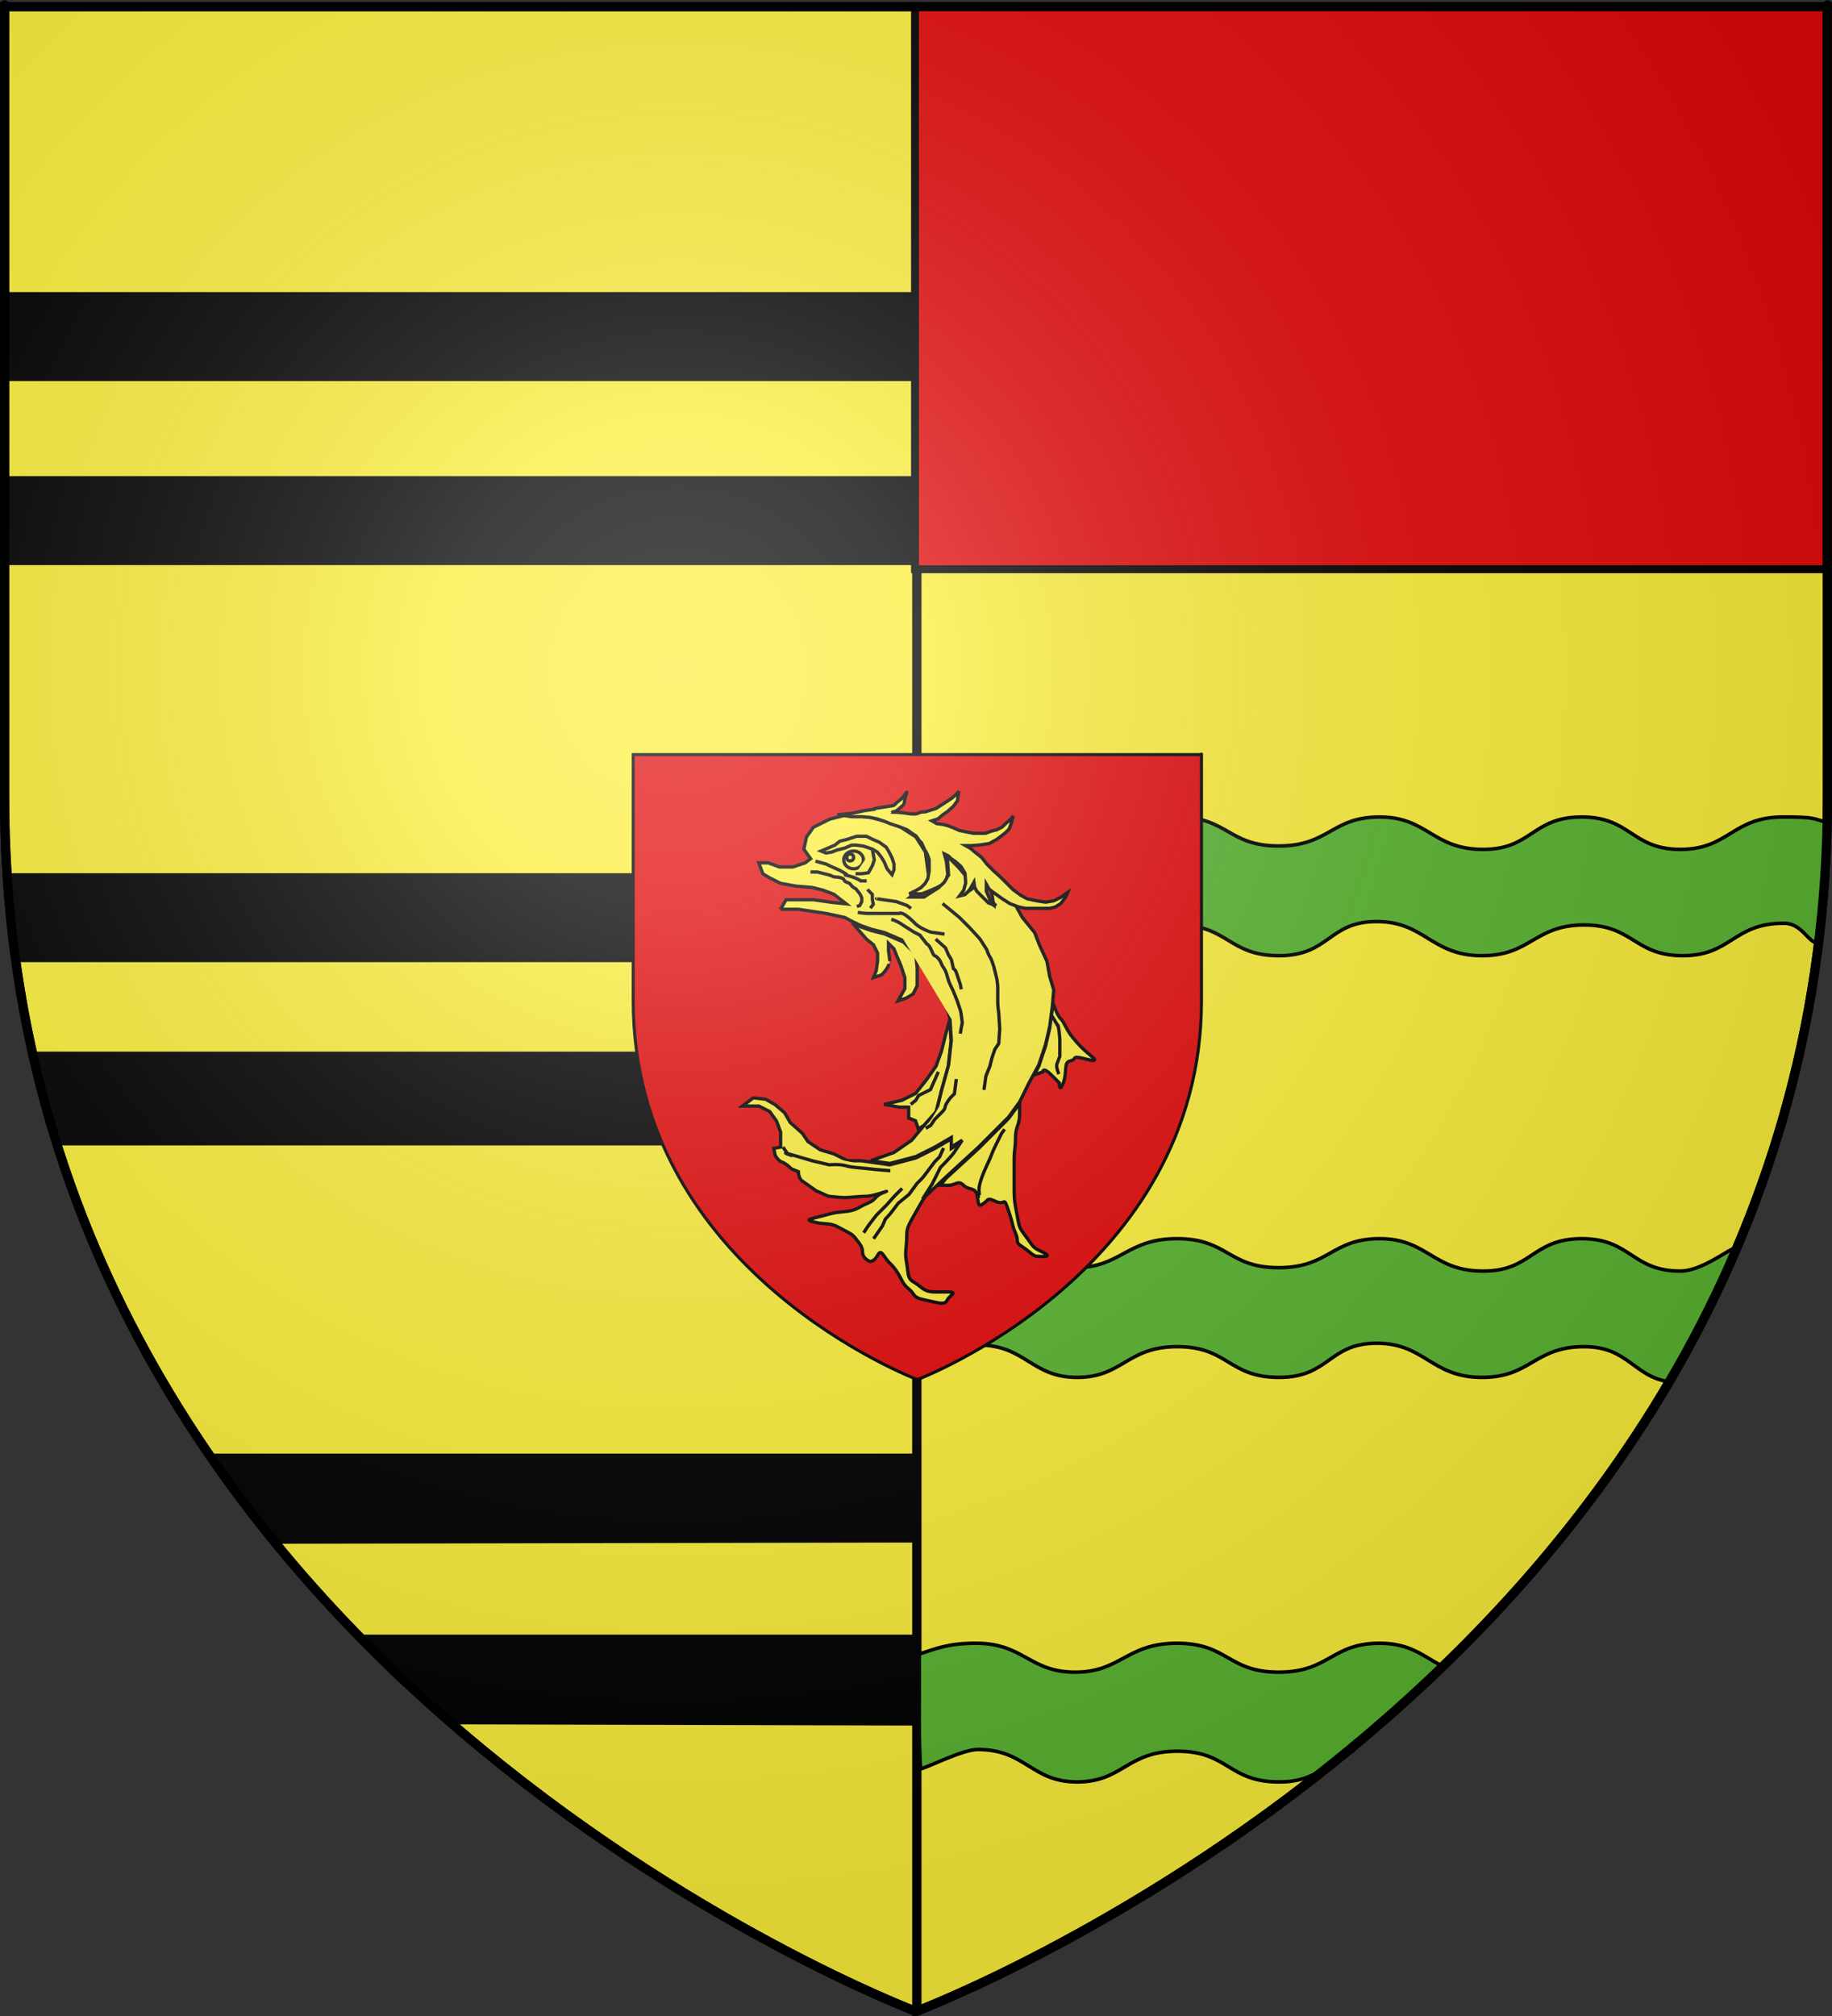 <?xml version="1.0" encoding="UTF-8" standalone="no"?>
<!-- Created with Inkscape (http://www.inkscape.org/) -->

<svg
   xmlns:svg="http://www.w3.org/2000/svg"
   xmlns="http://www.w3.org/2000/svg"
   xmlns:xlink="http://www.w3.org/1999/xlink"
   version="1.0"
   width="600"
   height="660"
   id="svg2">
  <rect width="100%" height="100%" fill="#333333" stroke="none"/>
  <desc
     id="desc4">Flag of Canton of Valais (Wallis)</desc>
  <defs
     id="defs6">
    <linearGradient
       id="linearGradient2893">
      <stop
         id="stop2895"
         style="stop-color:#ffffff;stop-opacity:0.314"
         offset="0" />
      <stop
         id="stop2897"
         style="stop-color:#ffffff;stop-opacity:0.251"
         offset="0.19" />
      <stop
         id="stop2901"
         style="stop-color:#6b6b6b;stop-opacity:0.125"
         offset="0.6" />
      <stop
         id="stop2899"
         style="stop-color:#000000;stop-opacity:0.125"
         offset="1" />
    </linearGradient>
    <linearGradient
       id="linearGradient2885">
      <stop
         id="stop2887"
         style="stop-color:#ffffff;stop-opacity:1"
         offset="0" />
      <stop
         id="stop2891"
         style="stop-color:#ffffff;stop-opacity:1"
         offset="0.229" />
      <stop
         id="stop2889"
         style="stop-color:#000000;stop-opacity:1"
         offset="1" />
    </linearGradient>
    <linearGradient
       id="linearGradient2955">
      <stop
         id="stop2867"
         style="stop-color:#fd0000;stop-opacity:1"
         offset="0" />
      <stop
         id="stop2873"
         style="stop-color:#e77275;stop-opacity:0.659"
         offset="0.5" />
      <stop
         id="stop2959"
         style="stop-color:#000000;stop-opacity:0.323"
         offset="1" />
    </linearGradient>
    <radialGradient
       cx="225.524"
       cy="218.901"
       r="300"
       fx="225.524"
       fy="218.901"
       id="radialGradient2961"
       xlink:href="#linearGradient2955"
       gradientUnits="userSpaceOnUse"
       gradientTransform="matrix(-4.167939e-4,2.183,-1.884,-3.599562e-4,615.597,-289.121)" />
    <polygon
       points="0.588,0.809 -0.951,-0.309 0.951,-0.309 -0.588,0.809 0,-1 0,-1 "
       transform="scale(53,53)"
       id="star" />
    <clipPath
       id="clip">
      <path
         d="m 0,-200 0,800 300,0 0,-800 -300,0 z"
         id="path10" />
    </clipPath>
    <radialGradient
       cx="225.524"
       cy="218.901"
       r="300"
       fx="225.524"
       fy="218.901"
       id="radialGradient1911"
       xlink:href="#linearGradient2955"
       gradientUnits="userSpaceOnUse"
       gradientTransform="matrix(-4.167939e-4,2.183,-1.884,-3.599562e-4,615.597,-289.121)" />
    <radialGradient
       cx="225.524"
       cy="218.901"
       r="300"
       fx="225.524"
       fy="218.901"
       id="radialGradient2865"
       xlink:href="#linearGradient2955"
       gradientUnits="userSpaceOnUse"
       gradientTransform="matrix(0,1.749,-1.593,-1.049767e-7,551.788,-191.29)" />
    <radialGradient
       cx="225.524"
       cy="218.901"
       r="300"
       fx="225.524"
       fy="218.901"
       id="radialGradient2871"
       xlink:href="#linearGradient2955"
       gradientUnits="userSpaceOnUse"
       gradientTransform="matrix(0,1.386,-1.323,-5.741131e-8,-158.082,-109.541)" />
    <radialGradient
       cx="221.445"
       cy="226.331"
       r="300"
       fx="221.445"
       fy="226.331"
       id="radialGradient3163"
       xlink:href="#linearGradient2893"
       gradientUnits="userSpaceOnUse"
       gradientTransform="matrix(1.353,0,0,1.349,-77.629,-85.747)" />
  </defs>
  <g
     id="layer3"
     style="display:inline">
    <path
       d="m 300.25,2.188 0,656.219 c 2.738,-1.036 298.25,-113.557 298.25,-397.688 10e-6,-285.452 0,-258.531 0,-258.531 l -298.25,0 z"
       id="path2855"
       style="fill:#fcef3c;fill-opacity:1;fill-rule:evenodd;stroke:#000000;stroke-width:3;stroke-linecap:butt;stroke-linejoin:miter;stroke-miterlimit:4;stroke-opacity:1;stroke-dasharray:none" />
    <path
       d="m 1.5,2.188 0,258.531 C 1.5,546.17 300,658.5 300,658.5 c 0,0 0.237,-0.089 0.25,-0.094 l 0,-656.219 -298.75,0 z"
       id="path2187"
       style="fill:#fcef3c;fill-opacity:1;fill-rule:evenodd;stroke:#000000;stroke-width:3;stroke-linecap:butt;stroke-linejoin:miter;stroke-opacity:1" />
  </g>
  <g
     id="layer4"
     style="display:inline">
    <g
       transform="matrix(0.496,0,0,0.32,1.974,66.323)"
       id="layer5"
       style="fill:#000000;fill-opacity:1;display:inline">
      <rect
         width="597.321"
         height="88.953"
         x="1.104"
         y="92.598"
         id="rect2230"
         style="fill:#000000;fill-opacity:1;fill-rule:nonzero;stroke:#000000;stroke-width:2.047;stroke-miterlimit:4;stroke-opacity:1;stroke-dasharray:none" />
    </g>
    <g
       transform="matrix(0.496,0,0,0.32,1.974,126.575)"
       id="layer5-1"
       style="fill:#000000;fill-opacity:1;display:inline">
      <rect
         width="597.321"
         height="88.953"
         x="1.104"
         y="92.598"
         id="rect2230-7"
         style="fill:#000000;fill-opacity:1;fill-rule:nonzero;stroke:#000000;stroke-width:2.047;stroke-miterlimit:4;stroke-opacity:1;stroke-dasharray:none" />
    </g>
    <g
       transform="matrix(0.496,0,0,0.32,1.974,256.575)"
       id="layer5-0"
       style="fill:#000000;fill-opacity:1;display:inline">
      <path
         d="m 1.104,92.598 597.321,0 0,88.953 -592.525,0 L 1.104,92.598 z"
         id="rect2230-9"
         style="fill:#000000;fill-opacity:1;fill-rule:nonzero;stroke:#000000;stroke-width:2.047;stroke-miterlimit:4;stroke-opacity:1" />
    </g>
    <g
       transform="matrix(0.496,0,0,0.32,1.974,316.575)"
       id="layer5-8"
       style="fill:#000000;fill-opacity:1;display:inline">
      <path
         d="m 16.292,87.631 582.134,0 0,93.92 -564.549,0 -17.585,-93.92 z"
         id="rect2230-2"
         style="fill:#000000;fill-opacity:1;fill-rule:nonzero;stroke:#000000;stroke-width:2.047;stroke-miterlimit:4;stroke-opacity:1" />
    </g>
    <g
       transform="matrix(0.303,0,0,0.327,117.9,505.208)"
       id="layer5-5"
       style="fill:#000000;fill-opacity:1;stroke:#000000;stroke-opacity:1;display:inline">
      <path
         d="m 1.104,92.598 597.321,0 0,88.953 -499.098,-1.214 C 79.546,167.89 14.472,121.12 1.104,92.598 z"
         id="rect2230-1"
         style="fill:#000000;fill-opacity:1;fill-rule:nonzero;stroke:#000000;stroke-width:2.047;stroke-miterlimit:4;stroke-opacity:1" />
    </g>
    <g
       transform="matrix(0.385,0,0,0.32,68.558,446.575)"
       id="layer5-11"
       style="fill:#000000;fill-opacity:1;display:inline">
      <path
         d="m 1.104,92.598 597.321,0 0,88.953 -543.745,1.242 C 12.617,121.125 12.41,114.106 1.104,92.598 z"
         id="rect2230-5"
         style="fill:#000000;fill-opacity:1;fill-rule:nonzero;stroke:#000000;stroke-width:2.047;stroke-miterlimit:4;stroke-opacity:1" />
    </g>
    <rect
       width="298.56"
       height="184.076"
       x="299.677"
       y="2.277"
       id="rect3743"
       style="fill:#e20909;fill-opacity:1;stroke:#000000;stroke-width:2.59;stroke-miterlimit:4;stroke-opacity:1;stroke-dasharray:none" />
    <path
       d="m 319.692,267.468 c -9.317,-0.021 -13.442,1.885 -18.628,3.537 0,6.117 0,-0.707 0,6.786 0,11.157 -0.195,21.427 0.418,30.849 2.982,-0.792 13.795,-6.393 18.803,-6.382 15.668,0.035 17.457,10.642 32.499,10.617 15.042,-0.024 16.268,-10.172 33.044,-10.056 16.511,0.114 16.467,10.051 33.06,10.056 16.593,0.005 16.172,-11.168 31.937,-11.179 15.765,-0.011 17.855,11.024 34.182,11.179 16.327,0.155 17.363,-9.979 33.637,-10.056 16.279,-0.077 16.498,10.041 32.467,10.056 15.969,0.015 16.484,-10.617 33.076,-10.617 5.845,0 7.611,5.737 10.995,6.624 1.247,-10.049 2.79,-18.155 2.79,-29.407 l 1.122,-9.967 c -5.596,-1.632 -4.734,-2.04 -15.193,-2.04 -16.574,1e-5 -17.653,10.623 -33.605,10.608 -15.952,-0.015 -16.173,-10.685 -32.435,-10.608 -16.257,0.077 -16.157,10.762 -32.467,10.608 -16.31,-0.154 -17.856,-10.619 -33.605,-10.608 -15.749,0.011 -16.452,9.491 -33.028,9.486 -16.576,-0.005 -16.534,-9.371 -33.028,-9.486 -16.759,-0.116 -18.531,9.461 -33.557,9.486 -15.027,0.024 -16.831,-9.451 -32.483,-9.486 z"
       id="path2855-2"
       style="fill:#5ab532;fill-opacity:1;fill-rule:evenodd;stroke:#000000;stroke-width:1.167;stroke-linecap:butt;stroke-linejoin:miter;stroke-miterlimit:4;stroke-opacity:1;display:inline" />
    <path
       d="m 319.707,405.522 c -9.317,-0.021 -13.442,1.885 -18.628,3.537 0,6.117 0,-0.707 0,6.786 0,11.157 -0.195,21.427 0.418,30.849 2.982,-0.792 13.795,-6.393 18.803,-6.382 15.668,0.035 17.457,10.642 32.499,10.617 15.042,-0.024 16.268,-10.172 33.044,-10.056 16.511,0.114 16.467,10.051 33.06,10.056 16.593,0.005 16.172,-11.168 31.937,-11.179 15.765,-0.011 17.855,11.024 34.182,11.179 16.327,0.155 17.363,-9.979 33.637,-10.056 14.562,-0.069 16.278,9.725 27.904,11.483 1.371,0.207 1.555,-1.428 2.599,-2.829 0.326,-0.438 1.499,-4.071 2.771,-5.847 1.449,-2.023 1.718,-2.681 2.016,-3.478 1.528,-3.876 2.229,-4.405 4.193,-8.362 l 3.087,-5.758 c 1.699,-2.194 -0.244,1.327 4.168,-7.932 3.175,-6.663 0.377,-2.664 2.915,-8.185 2.372,-5.162 -9.151,6.175 -18,6.166 -15.952,-0.015 -16.173,-10.685 -32.435,-10.608 -16.257,0.077 -16.157,10.762 -32.467,10.608 -16.31,-0.154 -17.856,-10.619 -33.605,-10.608 -15.749,0.011 -16.452,9.491 -33.028,9.486 -16.576,-0.005 -16.534,-9.371 -33.028,-9.486 -16.759,-0.116 -18.531,9.461 -33.557,9.486 -15.027,0.024 -16.831,-9.451 -32.483,-9.486 z"
       id="path2855-2-7"
       style="fill:#5ab532;fill-opacity:1;fill-rule:evenodd;stroke:#000000;stroke-width:1.167;stroke-linecap:butt;stroke-linejoin:miter;stroke-miterlimit:4;stroke-opacity:1;display:inline" />
    <path
       d="m 319.719,537.969 c -9.317,-0.021 -13.439,1.879 -18.625,3.531 l 0,6.781 c 0,11.157 -0.207,21.422 0.406,30.844 2.982,-0.792 13.804,-6.386 18.812,-6.375 15.668,0.035 17.458,10.649 32.5,10.625 15.042,-0.024 16.256,-10.179 33.031,-10.062 16.511,0.114 16.469,10.057 33.062,10.062 13.254,0.004 15.662,-7.126 24.125,-10 l 0.031,-0.094 -0.281,0 c 12.721,-10.59 25.249,-22.199 29.188,-28.031 -5.925,-3.115 -10.197,-7.288 -20.156,-7.281 -15.749,0.011 -16.455,9.474 -33.031,9.469 -16.576,-0.005 -16.537,-9.355 -33.031,-9.469 -16.759,-0.116 -18.536,9.445 -33.562,9.469 -15.027,0.024 -16.817,-9.434 -32.469,-9.469 z"
       id="path2855-2-1"
       style="fill:#5ab532;fill-opacity:1;fill-rule:evenodd;stroke:#000000;stroke-width:1.167;stroke-linecap:butt;stroke-linejoin:miter;stroke-miterlimit:4;stroke-opacity:1;display:inline" />
    <path
       d="m 300.44,451.654 c 0,0 93.056,-35.015 93.056,-124.004 0,-88.988 0,-80.602 0,-80.602 l -186.112,0 0,80.602 c 0,88.988 93.056,124.004 93.056,124.004 z"
       id="path2855-4"
       style="fill:#e20909;fill-opacity:1;fill-rule:evenodd;stroke:#000000;stroke-opacity:1;display:inline" />
    <g
       transform="matrix(0.626,0,0,0.626,240.712,256.301)"
       id="layer1-2"
       style="fill:#fcef3c;fill-opacity:1">
      <path
         d="m 110.334,266.186 c -7.145,0 -9.291,0.715 -13.576,-2.858 -4.289,-3.577 -5.718,-2.146 -6.431,-8.575 -0.714,-6.429 -1.427,-5.714 -0.714,-12.859 0.714,-7.148 -0.715,-7.145 2.858,-13.578 3.573,-6.429 5.718,-10.004 5.718,-10.004 l 5.002,-7.86 4.287,-8.576 c 0,0 5.718,-5.714 7.147,-7.86 1.429,-2.143 4.287,-6.429 4.287,-6.429 l -5.716,3.575 0,-5.002 -1.797,1.049 -6.777,3.954 -10.004,5.002 -13.578,3.572 -10.004,-1.427 -5.002,-0.715 -7.145,0 -7.145,-3.572 -7.147,-2.143 -6.429,-4.29 -2.858,-4.287 -6.431,-5.718 -2.858,-5.002 -5.002,-4.287 -5.002,-2.858 -6.431,-0.715 -5.716,4.29 5.002,0 3.61,0 5.679,2.858 3.573,5.002 2.143,5.714 0,4.29 0,3.572 -3.573,0.715 0.714,3.572 c 0,0 1.429,2.858 3.573,3.575 2.144,0.715 5.002,3.575 5.002,3.575 l 3.575,1.427 c 0,0 -0.002,3.575 2.143,5.002 2.143,1.427 7.145,5 7.145,5 l 6.431,2.86 c 0,0 6.431,0.715 8.574,0.715 2.144,0 7.86,-0.715 11.433,-0.715 3.573,0 13.779,-3.825 9.291,-2.143 -5.718,2.143 -3.573,3.572 -8.574,5.714 -5.002,2.146 -5.718,3.575 -10.72,4.29 -5.002,0.71 -4.289,-0.003 -12.147,2.143 -7.86,2.143 -10.72,2.143 -5.002,3.572 5.716,1.431 7.86,0 12.862,2.858 5.002,2.858 6.431,2.861 8.574,5.718 2.143,2.858 3.573,4.287 3.573,7.145 0,2.858 2.858,4.287 2.858,4.287 0,0 1.429,1.431 3.573,-0.712 2.144,-2.143 2.143,-5.718 5.002,-1.432 2.858,4.292 3.573,3.577 6.431,7.862 2.858,4.285 2.858,6.429 6.429,9.289 3.575,2.858 1.431,4.29 8.576,5.718 7.145,1.431 10.003,2.858 11.432,0 1.429,-2.858 6.429,-4.296 -0.717,-4.296 z"
         id="path2323"
         style="fill:#fcef3c;fill-opacity:1;stroke:#000000;stroke-width:1.736" />
      <path
         d="m 161.068,245.461 c -5.718,-2.858 -4.289,-2.143 -8.576,-7.86 -4.287,-5.714 -3.573,-5.002 -5.002,-12.147 -1.429,-7.145 -1.429,-8.576 -1.429,-14.29 0,-5.718 0,-7.145 0,-13.578 0,-6.429 0.715,-6.429 0.715,-12.147 0,-5.718 2.143,-6.429 2.143,-12.147 l 0,-5.718 -5.716,7.86 -7.147,7.145 -8.574,8.576 -17.149,15.717 -2.858,3.577 c 0,0 0.714,0 4.289,0 3.573,0 5.002,-2.858 7.86,0 2.858,2.858 6.429,0.715 7.145,5.718 0.714,5.002 0.715,5.714 3.573,3.572 2.858,-2.143 1.429,-2.856 6.431,-0.714 5.002,2.144 3.573,-3.573 6.431,5.004 2.858,8.574 1.427,6.428 3.573,11.432 2.143,5.002 -0.714,4.287 3.573,7.145 4.289,2.858 5.716,5 7.86,5 2.141,-0.003 8.572,0.714 2.856,-2.144 z"
         id="path2325"
         style="fill:#fcef3c;fill-opacity:1;stroke:#000000;stroke-width:1.736" />
      <path
         d="m 186.079,142.562 c -4.289,-3.572 -5.718,-5.004 -9.291,-9.289 -3.573,-4.287 -4.287,-7.862 -6.431,-10.004 -2.143,-2.143 -4.051,-8.549 -4.051,-8.549 l -0.236,2.832 -1.429,10.72 -2.144,9.287 -3.573,10.722 -2.464,4.514 4.608,-1.655 c 0,0 0,-2.858 4.287,1.427 4.289,4.29 4.289,4.29 4.289,4.29 0,0 -0.002,5.718 2.143,0 2.143,-5.718 0,-10.72 3.573,-11.435 3.573,-0.715 0.714,-2.858 6.431,-1.427 5.716,1.427 8.576,2.143 4.289,-1.432 z"
         id="path2327"
         style="fill:#fcef3c;fill-opacity:1;stroke:#000000;stroke-width:1.736" />
      <polygon
         points="490.383,548.802 486.267,550.86 480.917,552.095 485.443,552.917 488.324,552.917 488.324,552.917 488.324,556.21 490.383,557.034 491.205,559.503 493.264,558.267 496.556,554.563 498.202,547.979 500.26,540.571 501.083,533.163 500.671,526.577 499.437,531.105 498.202,536.044 496.556,540.571 493.675,544.687 "
         transform="matrix(1.736,0,0,1.736,-756.832,-790.305)"
         id="polygon2329"
         style="fill:#fcef3c;fill-opacity:1;stroke:#000000" />
      <path
         d="m 88.182,83.254 -10.004,-4.292 -6.718,-1.677 -5.431,-1.893 -2.332,-1.092 -2.33,-1.089 7.52,8.61 3.573,2.858 2.144,4.292 0,4.287 -0.715,5.002 -1.429,3.572 4.289,-1.427 c 0,0 2.858,-2.858 3.573,-5.002 0.715,-2.144 0.714,-2.143 0.714,-2.143 l -0.714,-5.718 0,-3.572 2.858,2.856 1.429,3.575 2.143,5.002 2.143,6.429 0,5.718 -3.573,6.431 4.289,-1.429 3.573,-2.143 2.143,-4.287 0,-5.002 0,-4.29 -0.714,-7.145 -6.429,-6.433 z"
         id="path2331"
         style="fill:#fcef3c;fill-opacity:1;stroke:#000000;stroke-width:1.736" />
      <path
         d="m 23.87,66.105 9.291,0 14.29,2.143 10.004,2.143 3.914,2.11 4.662,2.177 5.431,1.894 6.718,1.681 10.004,4.287 6.431,6.433 7.858,9.289 7.86,16.434 2.143,8.575 0.715,11.432 -1.429,12.862 -3.573,12.861 -2.858,11.437 -5.716,6.428 -7.147,8.577 -9.289,6.429 -12.149,4.287 10.004,1.431 13.578,-3.577 10.004,-5 6.777,-3.95 1.797,-1.05 0,5.002 5.716,-3.572 c 0,0 -2.858,4.283 -4.287,6.429 -1.429,2.141 -7.147,7.858 -7.147,7.858 l -4.287,8.574 -5.002,7.86 12.147,-11.432 17.149,-15.722 8.574,-8.574 7.147,-7.148 5.716,-7.858 5.091,-10.284 4.914,-9.01 3.573,-10.716 2.144,-9.293 1.429,-10.716 0.714,-8.575 -2.143,-7.145 -1.429,-7.86 -3.886,-8.461 -2.545,-6.546 -6.431,-7.86 -3.573,-6.429 -7.145,-4.29 -5.718,-5.002 1.429,9.293 -5.716,-4.29 -3.575,-5.714 -5.002,3.572 0,-8.574 -4.287,-5.002 -5.718,-5.719 0.715,10.006 -5.002,6.429 -7.86,5.002 -7.145,0 10.004,-7.86 -2.143,-15.719 -5.002,-7.86 -10.004,-6.433 -12.862,-3.572 -10.72,-2.143 -11.433,2.858 -8.574,4.287 -3.573,5.002 -1.429,6.429 3.573,5.002 -2.858,2.143 -6.431,2.146 -7.145,0 -5.718,-2.146 -4.964,0 2.106,5.718 3.575,2.141 5.716,2.86 7.86,1.431 8.574,0.712 5.716,1.429 5.718,2.144 6.431,5.002 -7.147,-0.715 -10.004,-1.427 -7.858,0 -6.431,0 -2.858,5.007 z"
         id="path2333"
         style="fill:#fcef3c;fill-opacity:1;stroke:#000000;stroke-width:1.736" />
      <path
         d="m 54.389,16.617 6.848,-0.722 6.848,-1.441 5.405,-0.722 c 0,0 -3.603,0 4.325,-1.082 7.928,-1.078 4.323,-0.719 7.928,-3.242 3.605,-2.523 5.047,-7.209 3.605,-2.523 -1.441,4.686 0,3.601 -2.523,5.764 -2.523,2.163 -2.162,2.163 -4.325,2.523 -2.162,0.363 0.722,0.004 4.325,0.363 3.605,0.359 3.964,0.719 6.848,0.719 2.882,0 1.802,-1.082 5.766,-1.082 l 5.766,-1.801 5.046,-3.245 3.243,-2.16 2.523,-2.163 1.08,-1.441 -0.721,5.046 -2.162,2.882 -3.245,2.882 -2.162,1.445 -2.523,2.16 -3.243,1.08 2.523,1.443 2.884,0.359 2.882,0.722 2.884,1.082 3.243,1.441 3.605,0.722 3.603,0.719 6.487,0 2.884,-1.082 2.882,-0.719 2.884,-1.441 2.162,-2.165 1.802,-1.441 1.802,-2.162 -1.082,3.964 -1.08,2.882 -1.802,1.804 -1.802,1.441 -2.884,2.163 -3.964,2.16 -4.684,0.722 -4.684,0.359 -2.884,0 2.523,1.441 2.162,1.804 3.605,2.882 2.882,3.605 3.605,3.605 3.605,3.242 3.964,3.964 2.523,2.523 3.964,2.88 3.243,1.804 5.046,1.083 4.684,0.719 4.325,-0.719 3.605,-1.806 3.603,-2.521 -1.08,2.521 -2.523,3.247 -2.884,1.801 -2.882,0.722 -5.766,0 -6.848,0 -3.605,-0.722 -4.684,-1.801 -3.964,-2.525 -2.523,-1.804 -2.523,-1.799 -1.802,-1.441 -1.441,-2.523 0,3.605 1.082,2.523 0.721,1.799 1.802,1.806 1.441,1.441 -3.964,-1.441 -2.523,-2.525 -3.605,-3.603 -1.082,-2.163 -0.359,-2.523 -1.802,3.245 -1.082,1.441 -1.802,1.801 -2.882,0.722 2.162,-2.886 1.082,-3.964 -0.361,-5.046 -2.162,-3.601 -2.882,-2.525 -2.163,-1.441 -1.441,-1.443 -2.162,-1.078 1.08,3.962 0.361,3.243 0.359,3.605 -0.721,2.163 -1.08,1.801 -1.443,1.441 -2.523,1.441 -2.523,1.082 -2.523,1.082 -2.882,1.082 -2.884,0 -3.603,0 3.603,-1.804 2.523,-1.441 2.163,-2.16 1.441,-2.523 0.721,-3.964 0,-2.886 0,-3.243 -1.082,-2.88 -1.441,-2.523 -1.441,-3.245 -1.082,-1.082 -1.802,-2.523 -2.162,-1.441 -2.523,-1.801 -3.603,-1.441 -5.407,-1.804 -2.523,-1.083 -4.325,-1.439 -3.603,-0.719 -4.325,-0.363 -5.405,0 -6.488,-1.078 z"
         id="path2339"
         style="fill:#fcef3c;fill-opacity:1;stroke:#000000;stroke-width:1.736" />
      <polygon
         points="483.296,482.905 481.812,481.122 480.921,479.044 480.03,477.56 478.842,476.075 477.357,475.185 474.686,474.294 472.606,473.997 471.122,473.997 469.044,474.888 466.668,475.48 465.184,476.075 463.401,476.372 461.917,475.778 461.917,475.778 463.996,474.888 466.074,473.997 467.559,472.81 469.935,472.216 472.606,471.325 475.576,471.325 477.357,472.216 479.437,473.105 481.515,474.591 482.405,476.075 483.296,477.855 483.89,479.638 483.89,481.419 "
         transform="matrix(1.736,0,0,1.736,-756.832,-790.305)"
         id="polygon2341"
         style="fill:#fcef3c;fill-opacity:1;stroke:#000000" />
      <ellipse
         cx="471.716"
         cy="478.45"
         rx="2.97"
         ry="2.672"
         transform="matrix(1.736,0,0,1.736,-756.832,-790.305)"
         id="ellipse2343"
         style="fill:#fcef3c;fill-opacity:1;stroke:#000000" />
      <circle
         cx="470.677"
         cy="477.708"
         r="1.039"
         transform="matrix(1.736,0,0,1.736,-756.832,-790.305)"
         id="circle2345"
         style="fill:#fcef3c;fill-opacity:1;stroke:#000000" />
      <polyline
         style="fill:#fcef3c;fill-opacity:1;stroke:#000000"
         id="polyline2347"
         points="477.357,475.185 477.951,478.45 477.357,480.23 476.17,482.312 474.092,482.607       472.31,482.607     "
         transform="matrix(1.736,0,0,1.736,-756.832,-790.305)" />
      <path
         d="m 108.601,63.105 8.765,7.219 5.672,5.671 5.155,5.674 3.61,5.671 c 0,0 0.516,2.063 1.547,3.608 1.031,1.545 2.063,5.155 2.063,5.155 l 1.547,6.188 c 0,0 0.517,3.089 0.517,4.639 0,1.547 0,5.671 0,7.732 0,2.061 0.516,5.674 0.516,5.674 l 0.516,8.247 -0.516,7.735 -2.063,3.092 -1.547,4.639 -1.031,4.124 -2.063,5.159 -1.031,7.216"
         id="path2349"
         style="fill:#fcef3c;fill-opacity:1;stroke:#000000;stroke-width:1.736" />
      <path
         d="m 104.993,81.667 5.155,4.639 1.549,3.608 1.547,2.575 1.031,4.641 c 0,0 1.031,0.516 1.547,2.063 0.516,1.549 2.063,6.188 2.063,6.188 l 0.516,2.577"
         id="path2351"
         style="fill:#fcef3c;fill-opacity:1;stroke:#000000;stroke-width:1.736" />
      <path
         d="m 39.518,46.61 3.608,0 6.186,1.547 2.577,1.031 c 0,0 4.639,0 5.155,1.547 0.517,1.547 2.577,1.026 3.61,2.577 1.031,1.547 2.577,2.063 2.577,2.063 l 2.063,2.577 1.033,2.061 0,2.063 -1.033,2.064 -1.547,0.516"
         id="path2353"
         style="fill:#fcef3c;fill-opacity:1;stroke:#000000;stroke-width:1.736" />
      <path
         d="m 42.096,40.936 5.671,1.547 2.063,1.03 4.639,2.063 c 0,0 2.063,1.035 3.61,2.063 1.547,1.033 -2.578,0 1.547,1.033 4.124,1.031 6.186,2.577 6.186,2.577 l 3.094,0"
         id="path2355"
         style="fill:#fcef3c;fill-opacity:1;stroke:#000000;stroke-width:1.736" />
      <polyline
         style="fill:#fcef3c;fill-opacity:1;stroke:#000000"
         id="polyline2357"
         points="475.873,487.357 477.357,488.843 477.357,490.327 477.654,491.813       476.764,493.001     "
         transform="matrix(1.736,0,0,1.736,-756.832,-790.305)" />
      <path
         d="m 74.059,60.526 c 0,0 -0.516,0 3.094,0.516 3.608,0.516 7.218,1.031 7.218,1.031 l 5.671,2.064 2.063,1.547"
         id="path2359"
         style="fill:#fcef3c;fill-opacity:1;stroke:#000000;stroke-width:1.736" />
      <path
         d="m 64.263,67.746 c 0,0 3.092,0.516 5.157,0.516 2.063,0 0.516,0 4.124,0 3.61,0 7.733,0 7.733,0 0,0 3.094,0 4.641,0 1.547,0 -0.517,-0.516 1.547,0 2.063,0.516 6.186,4.639 6.186,4.639 2.577,3.092 8.765,5.155 8.765,5.155 7.216,1.031 7.216,1.031 7.216,1.031"
         id="path2361"
         style="fill:#fcef3c;fill-opacity:1;stroke:#000000;stroke-width:1.736" />
      <path
         d="m 115.82,154.876 -1.031,7.732 -2.063,2.063 c 0,0 -2.063,2.577 -2.578,4.124 -0.516,1.545 0.002,1.551 -2.063,3.611 -2.063,2.063 -3.608,3.608 -3.608,3.608 l -2.063,3.092 -2.578,1.547"
         id="path2363"
         style="fill:#fcef3c;fill-opacity:1;stroke:#000000;stroke-width:1.736" />
      <polyline
         style="fill:#fcef3c;fill-opacity:1;stroke:#000000"
         id="polyline2365"
         points="497.252,542.29 496.064,544.964 494.877,547.636 491.313,549.417 490.423,550.9       488.938,552.089     "
         transform="matrix(1.736,0,0,1.736,-756.832,-790.305)" />
      <path
         d="m 165.829,121.88 3.092,5.155 c 0,0 0,-1.547 0.516,2.061 0.516,3.61 0.516,5.672 0.516,5.672 l 0,4.127 0,4.124 c 0,0 -1.031,2.577 -1.547,4.124 -0.516,1.547 1.031,5.155 1.031,5.155"
         id="path2367"
         style="fill:#fcef3c;fill-opacity:1;stroke:#000000;stroke-width:1.736" />
      <path
         d="m 25.082,190.447 2.651,3.756 c 0,0 -4.714,-1.695 4.051,0.886 8.765,2.577 8.765,2.577 8.765,2.577 l 8.765,2.063 c 0,0 5.155,-0.516 8.765,0.516 3.608,1.031 7.732,1.031 11.857,1.547 4.124,0.516 11.341,1.03 11.341,1.03"
         id="path2369"
         style="fill:#fcef3c;fill-opacity:1;stroke:#000000;stroke-width:1.736" />
      <path
         d="m 67.359,235.299 c 0,0 1.545,-2.575 3.092,-4.638 1.547,-2.063 3.608,-4.639 3.608,-4.639 l 5.157,-5.159 4.124,-4.639 4.125,-4.124"
         id="path2371"
         style="fill:#fcef3c;fill-opacity:1;stroke:#000000;stroke-width:1.736" />
      <path
         d="m 72.512,238.395 4.641,-6.7 1.547,-3.608 c 0,0 2.063,-2.064 3.608,-4.127 1.545,-2.063 3.094,-4.124 3.094,-4.124 l 5.671,-4.639 4.125,-5.671 c 0,0 0.514,-0.516 2.063,-2.063 1.547,-1.55 2.577,-3.096 4.124,-5.159 1.549,-2.063 3.094,-4.124 3.094,-4.124 l 2.577,-2.577 2.063,-4.639"
         id="path2373"
         style="fill:#fcef3c;fill-opacity:1;stroke:#000000;stroke-width:1.736" />
      <path
         d="m 128.193,216.226 c 0,0 -0.516,0 -0.516,-3.608 0,-3.608 3.094,-10.312 3.094,-10.312 0,0 3.092,-6.7 3.608,-8.247 0.516,-1.547 3.094,-6.704 3.094,-6.704 l 2.063,-4.124 1.547,-2.063"
         id="path2375"
         style="fill:#fcef3c;fill-opacity:1;stroke:#000000;stroke-width:1.736" />
      <path
         d="m 81.793,71.356 c 3.61,1.031 6.186,3.092 6.186,3.092 l 5.672,3.608 3.092,1.547 3.608,4.641 c 0,0 1.033,0 2.578,3.61 1.547,3.608 1.03,1.547 3.092,3.608 2.063,2.063 1.547,3.092 3.092,5.153 1.547,2.063 2.063,5.16 2.578,6.706 0.516,1.545 2.577,5.669 2.577,5.669 l 2.063,5.157 c 0,0 1.031,3.096 1.547,4.643 0.516,1.547 1.031,6.7 1.031,6.7 l -0.516,2.577 -0.516,3.092"
         id="path2377"
         style="fill:#fcef3c;fill-opacity:1;stroke:#000000;stroke-width:1.736" />
    </g>
  </g>
  <g
     id="layer2"
     style="display:inline">
    <path
       d="m 300,658.5 c 0,0 298.5,-112.32 298.5,-397.772 0,-285.452 0,-258.552 0,-258.552 l -597,0 0,258.552 C 1.5,546.18 300,658.5 300,658.5 z"
       id="path2875"
       style="fill:url(#radialGradient3163);fill-opacity:1;fill-rule:evenodd;stroke:none" />
  </g>
  <g
     id="layer1"
     style="display:inline">
    <path
       d="m 300,658.5 c 0,0 -298.5,-112.32 -298.5,-397.772 0,-285.452 0,-258.552 0,-258.552 l 597,0 0,258.552 c 0,285.452 -298.5,397.772 -298.5,397.772 z"
       id="path1411"
       style="fill:none;stroke:#000000;stroke-width:3;stroke-linecap:butt;stroke-linejoin:miter;stroke-miterlimit:4;stroke-opacity:1;stroke-dasharray:none" />
  </g>
</svg>
